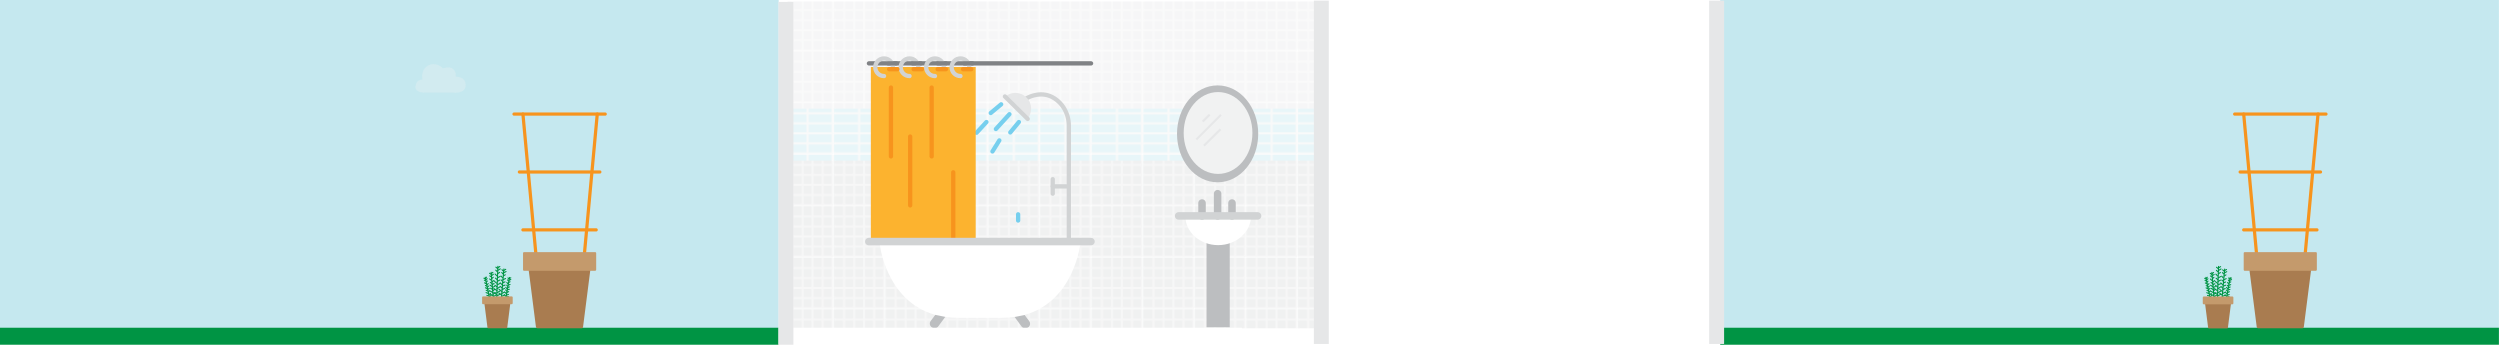 <?xml version="1.0" encoding="utf-8"?>
<!-- Generator: Adobe Illustrator 21.0.0, SVG Export Plug-In . SVG Version: 6.00 Build 0)  -->
<svg version="1.1" id="Layer_1" xmlns="http://www.w3.org/2000/svg" xmlns:xlink="http://www.w3.org/1999/xlink" x="0px" y="0px"
	 viewBox="0 0 2327.3 320.9" style="enable-background:new 0 0 2327.3 320.9;" xml:space="preserve">
<style type="text/css">
	.st0{fill:none;}
	.st1{fill:#C5E8EF;}
	.st2{fill:none;stroke:#F1F2F2;stroke-width:2;stroke-miterlimit:10;}
	.st3{fill:#E6E7E8;}
	.st4{opacity:0.6;}
	.st5{fill:#FFFFFF;}
	.st6{fill:none;stroke:#FFFFFF;stroke-width:5;stroke-miterlimit:10;}
	.st7{fill:#CFE5AE;}
	.st8{fill:#C2B59B;}
	.st9{fill:#A97C50;}
	.st10{fill:#8DC63F;}
	.st11{opacity:0.7;}
	.st12{fill:#DAF0F3;}
	.st13{fill:#009444;}
	.st14{fill:#808285;}
	.st15{fill:#D1D3D4;}
	.st16{fill:#6D6E71;}
	.st17{fill:#EFE5D8;}
	.st18{opacity:0.3;fill:#DAF0F3;}
	.st19{opacity:0.4;}
	.st20{fill:#A7A9AC;}
	.st21{fill:none;stroke:#FFFFFF;stroke-width:2;stroke-miterlimit:10;}
	.st22{fill:#FFE6CB;}
	.st23{fill:#C49A6C;}
	.st24{fill:#F1F2F2;}
	.st25{fill:#BCBEC0;}
	.st26{fill:#76CFEE;}
	.st27{fill:#0AABD6;}
	.st28{fill:url(#);}
	.st29{opacity:0.6;fill:url(#New_Pattern_Swatch_4);}
	.st30{opacity:0.4;fill:url(#New_Pattern);}
	.st31{fill:#0AABD6;stroke:#76CFEE;stroke-width:4;stroke-linecap:round;stroke-miterlimit:10;}
	.st32{fill:none;stroke:#A7A9AC;stroke-width:0.5;stroke-miterlimit:10;}
	.st33{fill:#F15A29;}
	.st34{fill:none;stroke:#F7941D;stroke-width:2;stroke-miterlimit:10;}
	.st35{fill:none;stroke:#F7941D;stroke-width:2;stroke-miterlimit:10;stroke-dasharray:2.009091e-02,1.999,2.009,0;}
	.st36{fill:none;stroke:#F7941D;stroke-width:2;stroke-miterlimit:10;stroke-dasharray:2.009,1.999,2.009091e-02,1.999,2.009,0;}
	.st37{fill:none;stroke:#F7941D;stroke-width:2;stroke-miterlimit:10;stroke-dasharray:1.982516e-02,5.938,1.982,0;}
	
		.st38{fill:none;stroke:#F7941D;stroke-width:2;stroke-miterlimit:10;stroke-dasharray:5.947,1.973,1.982516e-02,5.938,1.982,0;}
	.st39{fill:none;stroke:#F7941D;stroke-width:2;stroke-miterlimit:10;stroke-dasharray:1.920795e-02,1.911,1.921,0;}
	
		.st40{fill:none;stroke:#F7941D;stroke-width:2;stroke-miterlimit:10;stroke-dasharray:1.921,1.911,1.920795e-02,1.911,1.921,0;}
	.st41{clip-path:url(#SVGID_2_);}
	.st42{opacity:0.2;}
	.st43{clip-path:url(#SVGID_4_);}
	.st44{clip-path:url(#SVGID_6_);}
	.st45{clip-path:url(#SVGID_8_);}
	.st46{clip-path:url(#SVGID_10_);}
	.st47{clip-path:url(#SVGID_12_);}
	.st48{clip-path:url(#SVGID_14_);}
	.st49{clip-path:url(#SVGID_16_);}
	.st50{fill:#FFFFFF;stroke:#000000;stroke-miterlimit:10;}
	.st51{fill:#F7941D;}
	.st52{fill:none;stroke:#FFFFFF;stroke-width:8;stroke-linecap:round;stroke-miterlimit:10;}
	.st53{fill:none;stroke:#939598;stroke-width:4;stroke-linecap:round;stroke-linejoin:round;stroke-miterlimit:10;}
	.st54{fill:#808285;stroke:#FFFFFF;stroke-width:8;stroke-linecap:round;stroke-linejoin:round;stroke-miterlimit:10;}
	.st55{fill:#6D6E71;stroke:#FFFFFF;stroke-width:8;stroke-linejoin:round;stroke-miterlimit:10;}
	.st56{fill:#FBB040;stroke:#FFFFFF;stroke-width:8;stroke-linejoin:round;stroke-miterlimit:10;}
	.st57{fill:#808285;stroke:#FFFFFF;stroke-width:8;stroke-linejoin:round;stroke-miterlimit:10;}
	.st58{fill:none;stroke:#FFFFFF;stroke-width:10;stroke-linecap:round;stroke-linejoin:round;stroke-miterlimit:10;}
	.st59{fill:none;stroke:#FFFFFF;stroke-width:8;stroke-linecap:round;stroke-linejoin:round;stroke-miterlimit:10;}
	.st60{fill:none;stroke:#FFFFFF;stroke-width:8;stroke-linejoin:round;stroke-miterlimit:10;}
	.st61{fill:#F15A29;stroke:#FFFFFF;stroke-width:8;stroke-linejoin:round;stroke-miterlimit:10;}
	.st62{fill:#009444;stroke:#FFFFFF;stroke-width:8;stroke-linejoin:round;stroke-miterlimit:10;}
	.st63{fill:#8DC63F;stroke:#FFFFFF;stroke-width:8;stroke-linejoin:round;stroke-miterlimit:10;}
	.st64{fill:#FBB040;}
	.st65{fill:#BCBEC0;stroke:#FFFFFF;stroke-width:8;stroke-linejoin:round;stroke-miterlimit:10;}
	.st66{fill:#E6E7E8;stroke:#FFFFFF;stroke-width:8;stroke-linejoin:round;stroke-miterlimit:10;}
	.st67{fill:#FCB32F;}
	.st68{fill:#EF4136;}
	.st69{opacity:0.5;fill:#F1F2F2;}
	.st70{opacity:0.3;fill:#F1F2F2;}
	.st71{opacity:0.7;fill:#FFFFFF;}
	.st72{fill:none;stroke:#F7941D;stroke-width:3;stroke-linecap:round;stroke-miterlimit:10;}
	.st73{fill:none;stroke:#009444;stroke-linecap:round;stroke-miterlimit:10;}
	.st74{fill:#8C643E;}
	.st75{fill:none;stroke:#808285;stroke-width:4;stroke-linecap:round;stroke-miterlimit:10;}
	.st76{fill:none;stroke:#D1D3D4;stroke-width:4;stroke-linecap:round;stroke-miterlimit:10;}
	.st77{fill:#939598;stroke:#D1D3D4;stroke-width:4;stroke-linecap:round;stroke-miterlimit:10;}
	.st78{fill:#FCB32F;stroke:#FCB32F;stroke-width:4;stroke-linecap:round;stroke-miterlimit:10;}
	.st79{fill:none;stroke:#F7941D;stroke-width:4;stroke-linecap:round;stroke-miterlimit:10;}
	.st80{fill:none;stroke:#009444;stroke-width:4;stroke-linecap:round;stroke-miterlimit:10;}
	.st81{fill:#C5E8EF;stroke:#F7941D;stroke-width:4;stroke-linecap:round;stroke-miterlimit:10;}
	.st82{fill:#939598;stroke:#D1D3D4;stroke-width:7;stroke-linecap:round;stroke-miterlimit:10;}
	.st83{fill:none;stroke:#76CFEE;stroke-width:4;stroke-linecap:round;stroke-miterlimit:10;}
	.st84{fill:#E6E7E8;stroke:#808285;stroke-width:4;stroke-linecap:round;stroke-miterlimit:10;}
	.st85{fill:none;stroke:#BCBEC0;stroke-width:7;stroke-linecap:round;stroke-miterlimit:10;}
	.st86{fill:none;stroke:#E6E7E8;stroke-width:2;stroke-miterlimit:10;}
	.st87{opacity:0.7;fill:#DAF0F3;}
	.st88{fill:#BCBEC0;stroke:#BCBEC0;stroke-width:8;stroke-linejoin:round;stroke-miterlimit:10;}
	.st89{fill:none;stroke:#76CFEE;stroke-width:8;stroke-linejoin:round;stroke-miterlimit:10;}
	.st90{fill:#0AABD6;stroke:#0AABD6;stroke-width:8;stroke-linejoin:round;stroke-miterlimit:10;}
	.st91{fill:#808285;stroke:#808285;stroke-width:8;stroke-linejoin:round;stroke-miterlimit:10;}
	.st92{fill:none;stroke:#76CFEE;stroke-width:8;stroke-linecap:round;stroke-linejoin:round;stroke-miterlimit:10;}
	.st93{fill:none;stroke:#FFFFFF;stroke-width:3;stroke-linecap:round;stroke-linejoin:round;stroke-miterlimit:10;}
	.st94{fill:#8DC63F;stroke:#8DC63F;stroke-width:3;stroke-miterlimit:10;}
	.st95{fill:none;stroke:#8DC63F;stroke-width:3;stroke-linecap:round;stroke-linejoin:round;stroke-miterlimit:10;}
	.st96{fill:#009444;stroke:#009444;stroke-width:3;stroke-miterlimit:10;}
	.st97{fill:none;stroke:#8DC63F;stroke-width:3;stroke-linecap:round;stroke-miterlimit:10;}
</style>
<pattern  x="-87.7" y="-3551.9" width="47.7" height="47.7" patternUnits="userSpaceOnUse" id="New_Pattern" viewBox="0 -47.7 47.7 47.7" style="overflow:visible;">
	<g>
		<rect y="-47.7" class="st0" width="47.7" height="47.7"/>
		<rect x="0.1" y="-47.7" class="st1" width="46.7" height="46.7"/>
		<line class="st2" x1="23.5" y1="-47.7" x2="23.5" y2="-1"/>
		<line class="st2" x1="46.7" y1="-47.7" x2="46.7" y2="-1"/>
		<line class="st2" x1="0.1" y1="-10.3" x2="46.8" y2="-10.3"/>
		<line class="st2" x1="0" y1="-1" x2="46.7" y2="-1"/>
		<line class="st2" x1="0.1" y1="-29" x2="46.8" y2="-29"/>
		<line class="st2" x1="0.1" y1="-19.7" x2="46.8" y2="-19.7"/>
		<line class="st2" x1="0.1" y1="-38.3" x2="46.8" y2="-38.3"/>
	</g>
</pattern>
<pattern  x="-87.7" y="-3551.9" width="47.7" height="47.7" patternUnits="userSpaceOnUse" id="New_Pattern_Swatch_4" viewBox="0 -47.7 47.7 47.7" style="overflow:visible;">
	<g>
		<rect y="-47.7" class="st0" width="47.7" height="47.7"/>
		<rect x="0.1" y="-47.7" class="st3" width="46.7" height="46.7"/>
		<line class="st2" x1="9.5" y1="-47.7" x2="9.5" y2="-1"/>
		<line class="st2" x1="28.1" y1="-47.7" x2="28.1" y2="-1"/>
		<line class="st2" x1="18.8" y1="-47.7" x2="18.8" y2="-1"/>
		<line class="st2" x1="37.5" y1="-47.7" x2="37.5" y2="-1"/>
		<line class="st2" x1="46.7" y1="-47.7" x2="46.7" y2="-1"/>
		<line class="st2" x1="0.1" y1="-10.3" x2="46.8" y2="-10.3"/>
		<line class="st2" x1="0" y1="-1" x2="46.7" y2="-1"/>
		<line class="st2" x1="0.1" y1="-29" x2="46.8" y2="-29"/>
		<line class="st2" x1="0.1" y1="-19.7" x2="46.8" y2="-19.7"/>
		<line class="st2" x1="0.1" y1="-38.3" x2="46.8" y2="-38.3"/>
	</g>
</pattern>
<rect x="0" y="-1" class="st1" width="724.9" height="311.5"/>
<path class="st70" d="M410.6,86.2c-12.2,0-15.9,0-15.9,0s-8.1,0-7.9-5.2c0.1-5.1,3.4-6.9,6.5-6.9c0,0-2.1-7.9,4.2-12.4
	c6.3-4.4,12.8-0.5,14.7,2c0,0,5.6-2.3,9,0.1c3.4,2.5,3.3,6,3,7.6c0,0,9.4-0.5,9.3,7.9c-0.1,8.5-12.1,6.9-12.1,6.9L410.6,86.2z"/>
<rect y="305.1" class="st13" width="724.9" height="16.3"/>
<g>
	<rect x="1601.4" y="-1" class="st1" width="724.9" height="311.5"/>
	<rect x="1601.4" y="305.1" class="st13" width="724.9" height="16.3"/>
</g>
<g>
	<rect x="733.1" y="149.6" class="st29" width="500.4" height="156.1"/>
	<rect x="733" y="1.4" class="st29" width="500.4" height="99.7"/>
	<rect x="733.1" y="101.1" class="st30" width="500.4" height="48.5"/>
</g>
<ellipse class="st25" cx="1133.5" cy="124.6" rx="37.8" ry="45.1"/>
<line class="st31" x1="918.3" y1="113.6" x2="909.1" y2="123.6"/>
<path class="st5" d="M1005.8,226.3h-93.5h0h-93.5c0,0,5.4,53.8,51.8,66.8l-4.3,5.8c-1.3,1.8-0.9,4.3,0.9,5.7l0.5,0.3
	c1.8,1.3,4.3,0.9,5.7-0.9l6.6-9c3.8,0.6,7.9,0.9,12.2,0.9c1.5,0,3,0,4.4,0c6.3,0,11.5,0,15.7,0c0,0,0,0,0,0c11.9,0,15.8,0,15.7,0
	c1.4,0,2.9,0,4.4,0c4.3,0,8.4-0.3,12.2-0.9l6.6,9c1.3,1.8,3.9,2.2,5.7,0.9l0.5-0.3c1.8-1.3,2.2-3.9,0.9-5.7l-4.3-5.8
	C1000.3,280.1,1005.8,226.3,1005.8,226.3z"/>
<line class="st75" x1="808.9" y1="59" x2="1015.7" y2="59"/>
<g>
	<g>
		<path class="st76" d="M995,224V117.1c0-7.1-2.3-14-6.7-19.5c-1.8-2.2-4-4.3-6.8-6.1c-11.2-7.2-22.8-1.7-25.9,0"/>
		<path class="st3" d="M955.7,111.4c5.7-5.8,5.6-15.1-0.2-20.7c-5.8-5.7-15.1-5.6-20.7,0.2"/>
		<line class="st77" x1="935.5" y1="89.8" x2="956.7" y2="110.7"/>
	</g>
	<line class="st76" x1="980" y1="166.8" x2="980" y2="180.3"/>
	<line class="st76" x1="992.8" y1="173.5" x2="980" y2="173.5"/>
</g>
<rect x="812.7" y="64.4" class="st78" width="93.6" height="159.6"/>
<line class="st79" x1="829.4" y1="81.5" x2="829.4" y2="145.6"/>
<line class="st79" x1="847.3" y1="127.1" x2="847.3" y2="191.2"/>
<line class="st79" x1="867.3" y1="81.5" x2="867.3" y2="145.6"/>
<line class="st79" x1="887.4" y1="160.4" x2="887.4" y2="224.5"/>
<line class="st31" x1="948.5" y1="113.6" x2="940.5" y2="123.3"/>
<line class="st31" x1="930.3" y1="130.7" x2="923.9" y2="141"/>
<line class="st31" x1="939.7" y1="106.3" x2="927.1" y2="120.1"/>
<line class="st31" x1="932" y1="97.1" x2="922.3" y2="105.2"/>
<path class="st76" d="M823,70.8c-4.6,0-8.2-3.7-8.2-8.2s3.7-8.2,8.2-8.2s8.2,3.7,8.2,8.2"/>
<path class="st76" d="M846.7,70.8c-4.6,0-8.2-3.7-8.2-8.2s3.7-8.2,8.2-8.2s8.2,3.7,8.2,8.2"/>
<path class="st76" d="M870.4,70.8c-4.6,0-8.2-3.7-8.2-8.2s3.7-8.2,8.2-8.2s8.2,3.7,8.2,8.2"/>
<path class="st76" d="M894.1,70.8c-4.6,0-8.2-3.7-8.2-8.2s3.7-8.2,8.2-8.2s8.2,3.7,8.2,8.2"/>
<line class="st81" x1="827.7" y1="64.4" x2="835.4" y2="64.4"/>
<line class="st81" x1="850.5" y1="64.4" x2="858.2" y2="64.4"/>
<line class="st81" x1="872.9" y1="64.4" x2="880.6" y2="64.4"/>
<line class="st81" x1="896.5" y1="64.4" x2="904.2" y2="64.4"/>
<line class="st82" x1="808.8" y1="224.9" x2="1015.6" y2="224.9"/>
<path class="st25" d="M944.5,295.1l6.6,9c1.3,1.8,3.9,2.2,5.7,0.9l0.5-0.3c1.8-1.3,2.2-3.9,0.9-5.7l-4.3-5.8"/>
<path class="st25" d="M870.6,293.1l-4.3,5.8c-1.3,1.8-0.9,4.3,0.9,5.7l0.5,0.3c1.8,1.3,4.3,0.9,5.7-0.9l6.6-9"/>
<line class="st83" x1="947.8" y1="199.5" x2="947.8" y2="205.3"/>
<line class="st84" x1="872.9" y1="59" x2="880.6" y2="59"/>
<line class="st84" x1="897.6" y1="59" x2="905.3" y2="59"/>
<line class="st84" x1="849.5" y1="59" x2="857.2" y2="59"/>
<line class="st84" x1="826.8" y1="59" x2="834.4" y2="59"/>
<ellipse class="st24" cx="1133.9" cy="123.8" rx="32" ry="38.1"/>
<rect x="1123.2" y="213" class="st25" width="21.6" height="91.7"/>
<path class="st5" d="M1164.6,201c0,15-13.7,27.2-30.6,27.2s-30.6-12.2-30.6-27.2"/>
<line class="st85" x1="1133.5" y1="201" x2="1133.5" y2="180.3"/>
<line class="st85" x1="1119" y1="201" x2="1119" y2="189"/>
<line class="st85" x1="1146.9" y1="201" x2="1146.9" y2="189"/>
<line class="st82" x1="1097.2" y1="201" x2="1170.7" y2="201"/>
<g>
	<line class="st86" x1="1119.6" y1="113.2" x2="1126.1" y2="106.7"/>
	<line class="st86" x1="1113.7" y1="129.8" x2="1136.6" y2="106.9"/>
	<line class="st86" x1="1120.8" y1="135.6" x2="1136.2" y2="120.3"/>
</g>
<rect x="724.9" y="305.1" class="st5" width="431.2" height="16.3"/>
<rect x="724.7" y="1.8" class="st3" width="13.9" height="319.6"/>
<rect x="1223.1" y="0.6" class="st3" width="13.9" height="319.6"/>
<rect x="1591.1" y="0.6" class="st3" width="13.9" height="319.6"/>
<g>
	<g>
		<line class="st72" x1="2080.3" y1="106.2" x2="2165.3" y2="106.2"/>
		<line class="st72" x1="2088.7" y1="214" x2="2156.9" y2="214"/>
		<line class="st72" x1="2085.4" y1="160.1" x2="2160.2" y2="160.1"/>
		<line class="st72" x1="2088.7" y1="106.2" x2="2101.3" y2="243.3"/>
		<line class="st72" x1="2157.9" y1="106.2" x2="2145.3" y2="243.3"/>
	</g>
	<g>
		<path class="st9" d="M2143.3,305.6h-41c-0.8,0-1.4-0.6-1.5-1.4l-7.2-56.4c-0.1-0.9,0.6-1.7,1.5-1.7h55.3c0.9,0,1.7,0.8,1.5,1.7
			l-7.2,56.4C2144.7,305,2144.1,305.6,2143.3,305.6z"/>
		<path class="st23" d="M2155.8,252.1h-66.1c-0.6,0-1-0.4-1-1v-15.4c0-0.6,0.4-1,1-1h66.1c0.6,0,1,0.4,1,1v15.4
			C2156.8,251.6,2156.4,252.1,2155.8,252.1z"/>
	</g>
</g>
<g>
	<g>
		<g>
			<line class="st73" x1="2061.1" y1="277.4" x2="2059.1" y2="253.6"/>
			<line class="st73" x1="2060.9" y1="275.3" x2="2058.5" y2="274.2"/>
			<line class="st73" x1="2060.7" y1="272.5" x2="2058" y2="271.1"/>
			<line class="st73" x1="2060.4" y1="269.6" x2="2058.5" y2="268.5"/>
			<line class="st73" x1="2059.9" y1="266.8" x2="2057.9" y2="265.6"/>
			<line class="st73" x1="2059.8" y1="264" x2="2058.3" y2="263"/>
			<line class="st73" x1="2059.2" y1="261.1" x2="2057.7" y2="259.8"/>
			<line class="st73" x1="2059" y1="257.8" x2="2057.8" y2="256.9"/>
			<line class="st73" x1="2059.1" y1="255.5" x2="2057.6" y2="254.5"/>
			<line class="st73" x1="2059.2" y1="254.9" x2="2060.6" y2="253.7"/>
			<line class="st73" x1="2059.3" y1="256.8" x2="2061.2" y2="255.5"/>
			<line class="st73" x1="2059.6" y1="259.4" x2="2061" y2="258.2"/>
			<line class="st73" x1="2059.8" y1="262.5" x2="2061.7" y2="261.2"/>
			<line class="st73" x1="2060" y1="265.2" x2="2061.8" y2="264.1"/>
			<line class="st73" x1="2060.3" y1="267.8" x2="2062.3" y2="266.7"/>
			<line class="st73" x1="2060.5" y1="270.9" x2="2062.3" y2="269.4"/>
			<line class="st73" x1="2060.8" y1="274" x2="2062.9" y2="272.5"/>
			<line class="st73" x1="2061.2" y1="276.3" x2="2063.4" y2="274.8"/>
		</g>
		<g>
			<line class="st73" x1="2064.3" y1="276.7" x2="2065.3" y2="248"/>
			<line class="st73" x1="2064.4" y1="274.2" x2="2061.6" y2="272.5"/>
			<line class="st73" x1="2064.5" y1="270.8" x2="2061.5" y2="268.7"/>
			<line class="st73" x1="2064.6" y1="267.3" x2="2062.5" y2="265.6"/>
			<line class="st73" x1="2064.4" y1="263.8" x2="2062.2" y2="262.1"/>
			<line class="st73" x1="2064.7" y1="260.4" x2="2063" y2="259"/>
			<line class="st73" x1="2064.4" y1="256.9" x2="2062.8" y2="255.2"/>
			<line class="st73" x1="2064.6" y1="252.9" x2="2063.3" y2="251.7"/>
			<line class="st73" x1="2065.1" y1="250.2" x2="2063.4" y2="248.8"/>
			<line class="st73" x1="2065.3" y1="249.4" x2="2067.2" y2="248.2"/>
			<line class="st73" x1="2065.2" y1="251.8" x2="2067.6" y2="250.4"/>
			<line class="st73" x1="2065.1" y1="254.9" x2="2067" y2="253.7"/>
			<line class="st73" x1="2064.9" y1="258.7" x2="2067.4" y2="257.4"/>
			<line class="st73" x1="2064.8" y1="262" x2="2067.1" y2="260.8"/>
			<line class="st73" x1="2064.7" y1="265.2" x2="2067.3" y2="264.1"/>
			<line class="st73" x1="2064.6" y1="268.9" x2="2066.9" y2="267.4"/>
			<line class="st73" x1="2064.4" y1="272.6" x2="2067.2" y2="271.1"/>
			<line class="st73" x1="2064.6" y1="275.5" x2="2067.4" y2="273.9"/>
		</g>
		<g>
			<line class="st73" x1="2068.6" y1="277.1" x2="2071" y2="250.5"/>
			<line class="st73" x1="2068.8" y1="274.7" x2="2066.4" y2="273"/>
			<line class="st73" x1="2069.1" y1="271.6" x2="2066.5" y2="269.5"/>
			<line class="st73" x1="2069.4" y1="268.3" x2="2067.5" y2="266.7"/>
			<line class="st73" x1="2069.3" y1="265.2" x2="2067.4" y2="263.4"/>
			<line class="st73" x1="2069.8" y1="262" x2="2068.3" y2="260.7"/>
			<line class="st73" x1="2069.7" y1="258.7" x2="2068.2" y2="257.1"/>
			<line class="st73" x1="2070.1" y1="255" x2="2068.9" y2="253.8"/>
			<line class="st73" x1="2070.7" y1="252.6" x2="2069.1" y2="251.2"/>
			<line class="st73" x1="2070.8" y1="251.9" x2="2072.7" y2="250.9"/>
			<line class="st73" x1="2070.6" y1="254.1" x2="2072.9" y2="252.9"/>
			<line class="st73" x1="2070.4" y1="257" x2="2072.2" y2="255.9"/>
			<line class="st73" x1="2070.1" y1="260.5" x2="2072.4" y2="259.4"/>
			<line class="st73" x1="2069.8" y1="263.5" x2="2071.9" y2="262.5"/>
			<line class="st73" x1="2069.6" y1="266.4" x2="2072" y2="265.5"/>
			<line class="st73" x1="2069.3" y1="269.8" x2="2071.5" y2="268.5"/>
			<line class="st73" x1="2069" y1="273.3" x2="2071.6" y2="272"/>
			<line class="st73" x1="2069" y1="275.9" x2="2071.6" y2="274.7"/>
		</g>
		<g>
			<line class="st73" x1="2057.4" y1="277.4" x2="2053.5" y2="258.2"/>
			<line class="st73" x1="2057.1" y1="275.7" x2="2055" y2="275"/>
			<line class="st73" x1="2056.6" y1="273.4" x2="2054.3" y2="272.5"/>
			<line class="st73" x1="2056.1" y1="271" x2="2054.5" y2="270.3"/>
			<line class="st73" x1="2055.4" y1="268.8" x2="2053.7" y2="268"/>
			<line class="st73" x1="2055.1" y1="266.5" x2="2053.8" y2="265.9"/>
			<line class="st73" x1="2054.3" y1="264.2" x2="2053" y2="263.4"/>
			<line class="st73" x1="2053.8" y1="261.6" x2="2052.7" y2="261"/>
			<line class="st73" x1="2053.7" y1="259.7" x2="2052.4" y2="259.1"/>
			<line class="st73" x1="2053.7" y1="259.2" x2="2054.8" y2="258.1"/>
			<line class="st73" x1="2054" y1="260.8" x2="2055.4" y2="259.5"/>
			<line class="st73" x1="2054.4" y1="262.8" x2="2055.5" y2="261.7"/>
			<line class="st73" x1="2055" y1="265.4" x2="2056.4" y2="264.1"/>
			<line class="st73" x1="2055.4" y1="267.5" x2="2056.7" y2="266.4"/>
			<line class="st73" x1="2055.9" y1="269.7" x2="2057.4" y2="268.5"/>
			<line class="st73" x1="2056.4" y1="272.1" x2="2057.7" y2="270.7"/>
			<line class="st73" x1="2056.9" y1="274.6" x2="2058.5" y2="273.2"/>
			<line class="st73" x1="2057.5" y1="276.5" x2="2059" y2="275"/>
		</g>
		<g>
			<line class="st73" x1="2072.7" y1="277.7" x2="2076.1" y2="258.4"/>
			<line class="st73" x1="2073" y1="276" x2="2071.3" y2="274.6"/>
			<line class="st73" x1="2073.4" y1="273.7" x2="2071.6" y2="272"/>
			<line class="st73" x1="2073.8" y1="271.3" x2="2072.5" y2="270"/>
			<line class="st73" x1="2074" y1="269" x2="2072.7" y2="267.6"/>
			<line class="st73" x1="2074.5" y1="266.7" x2="2073.5" y2="265.7"/>
			<line class="st73" x1="2074.7" y1="264.3" x2="2073.7" y2="263"/>
			<line class="st73" x1="2075.1" y1="261.6" x2="2074.4" y2="260.7"/>
			<line class="st73" x1="2075.8" y1="259.9" x2="2074.7" y2="258.8"/>
			<line class="st73" x1="2075.9" y1="259.4" x2="2077.3" y2="258.8"/>
			<line class="st73" x1="2075.6" y1="261" x2="2077.4" y2="260.3"/>
			<line class="st73" x1="2075.3" y1="263.1" x2="2076.7" y2="262.4"/>
			<line class="st73" x1="2074.8" y1="265.6" x2="2076.6" y2="265"/>
			<line class="st73" x1="2074.4" y1="267.8" x2="2076.1" y2="267.2"/>
			<line class="st73" x1="2074.1" y1="269.9" x2="2075.9" y2="269.4"/>
			<line class="st73" x1="2073.6" y1="272.4" x2="2075.4" y2="271.6"/>
			<line class="st73" x1="2073.2" y1="274.9" x2="2075.2" y2="274.2"/>
			<line class="st73" x1="2073.1" y1="276.9" x2="2075" y2="276.1"/>
		</g>
	</g>
	<g>
		<path class="st9" d="M2073.4,305.7h-17.2c-0.3,0-0.6-0.2-0.6-0.6l-3-23.6c0-0.4,0.3-0.7,0.6-0.7h23.2c0.4,0,0.7,0.3,0.6,0.7
			l-3,23.6C2074,305.4,2073.8,305.7,2073.4,305.7z"/>
		<path class="st23" d="M2078.1,283.3h-26.5c-0.6,0-1-0.4-1-1V277c0-0.6,0.4-1,1-1h26.5c0.6,0,1,0.4,1,1v5.3
			C2079.1,282.8,2078.7,283.3,2078.1,283.3z"/>
	</g>
</g>
<g>
	<g>
		<line class="st72" x1="478.5" y1="106.2" x2="563.4" y2="106.2"/>
		<line class="st72" x1="486.8" y1="214" x2="555" y2="214"/>
		<line class="st72" x1="483.5" y1="160.1" x2="558.4" y2="160.1"/>
		<line class="st72" x1="486.8" y1="106.2" x2="499.5" y2="243.3"/>
		<line class="st72" x1="556" y1="106.2" x2="543.4" y2="243.3"/>
	</g>
	<g>
		<path class="st9" d="M541.4,305.6h-41c-0.8,0-1.4-0.6-1.5-1.4l-7.2-56.4c-0.1-0.9,0.6-1.7,1.5-1.7h55.3c0.9,0,1.7,0.8,1.5,1.7
			l-7.2,56.4C542.9,305,542.2,305.6,541.4,305.6z"/>
		<path class="st23" d="M554,252.1h-66.1c-0.6,0-1-0.4-1-1v-15.4c0-0.6,0.4-1,1-1H554c0.6,0,1,0.4,1,1v15.4
			C555,251.6,554.5,252.1,554,252.1z"/>
	</g>
</g>
<g>
	<g>
		<g>
			<line class="st73" x1="459.2" y1="277.3" x2="457.2" y2="253.5"/>
			<line class="st73" x1="459.1" y1="275.2" x2="456.7" y2="274.1"/>
			<line class="st73" x1="458.8" y1="272.3" x2="456.2" y2="270.9"/>
			<line class="st73" x1="458.6" y1="269.5" x2="456.7" y2="268.3"/>
			<line class="st73" x1="458" y1="266.7" x2="456.1" y2="265.4"/>
			<line class="st73" x1="457.9" y1="263.8" x2="456.4" y2="262.9"/>
			<line class="st73" x1="457.4" y1="260.9" x2="455.8" y2="259.7"/>
			<line class="st73" x1="457.1" y1="257.6" x2="455.9" y2="256.8"/>
			<line class="st73" x1="457.3" y1="255.4" x2="455.7" y2="254.4"/>
			<line class="st73" x1="457.3" y1="254.7" x2="458.8" y2="253.6"/>
			<line class="st73" x1="457.5" y1="256.7" x2="459.3" y2="255.3"/>
			<line class="st73" x1="457.7" y1="259.3" x2="459.2" y2="258.1"/>
			<line class="st73" x1="458" y1="262.4" x2="459.9" y2="261.1"/>
			<line class="st73" x1="458.2" y1="265.1" x2="459.9" y2="263.9"/>
			<line class="st73" x1="458.4" y1="267.7" x2="460.4" y2="266.6"/>
			<line class="st73" x1="458.7" y1="270.8" x2="460.5" y2="269.3"/>
			<line class="st73" x1="459" y1="273.9" x2="461.1" y2="272.4"/>
			<line class="st73" x1="459.4" y1="276.2" x2="461.5" y2="274.7"/>
		</g>
		<g>
			<line class="st73" x1="462.4" y1="276.6" x2="463.5" y2="247.9"/>
			<line class="st73" x1="462.5" y1="274.1" x2="459.8" y2="272.4"/>
			<line class="st73" x1="462.7" y1="270.6" x2="459.7" y2="268.6"/>
			<line class="st73" x1="462.8" y1="267.1" x2="460.6" y2="265.5"/>
			<line class="st73" x1="462.5" y1="263.7" x2="460.4" y2="262"/>
			<line class="st73" x1="462.8" y1="260.3" x2="461.2" y2="258.9"/>
			<line class="st73" x1="462.6" y1="256.8" x2="460.9" y2="255.1"/>
			<line class="st73" x1="462.8" y1="252.8" x2="461.5" y2="251.5"/>
			<line class="st73" x1="463.3" y1="250.1" x2="461.6" y2="248.7"/>
			<line class="st73" x1="463.4" y1="249.3" x2="465.3" y2="248.1"/>
			<line class="st73" x1="463.4" y1="251.7" x2="465.7" y2="250.3"/>
			<line class="st73" x1="463.2" y1="254.8" x2="465.1" y2="253.6"/>
			<line class="st73" x1="463.1" y1="258.6" x2="465.6" y2="257.3"/>
			<line class="st73" x1="463" y1="261.9" x2="465.2" y2="260.7"/>
			<line class="st73" x1="462.9" y1="265.1" x2="465.4" y2="263.9"/>
			<line class="st73" x1="462.7" y1="268.8" x2="465.1" y2="267.2"/>
			<line class="st73" x1="462.6" y1="272.5" x2="465.3" y2="271"/>
			<line class="st73" x1="462.8" y1="275.4" x2="465.5" y2="273.8"/>
		</g>
		<g>
			<line class="st73" x1="466.8" y1="277" x2="469.1" y2="250.4"/>
			<line class="st73" x1="467" y1="274.6" x2="464.5" y2="272.9"/>
			<line class="st73" x1="467.3" y1="271.4" x2="464.6" y2="269.4"/>
			<line class="st73" x1="467.6" y1="268.2" x2="465.6" y2="266.6"/>
			<line class="st73" x1="467.5" y1="265.1" x2="465.6" y2="263.3"/>
			<line class="st73" x1="467.9" y1="261.9" x2="466.5" y2="260.6"/>
			<line class="st73" x1="467.9" y1="258.6" x2="466.4" y2="257"/>
			<line class="st73" x1="468.2" y1="254.9" x2="467.1" y2="253.7"/>
			<line class="st73" x1="468.8" y1="252.5" x2="467.3" y2="251.1"/>
			<line class="st73" x1="469" y1="251.8" x2="470.8" y2="250.7"/>
			<line class="st73" x1="468.8" y1="254" x2="471.1" y2="252.8"/>
			<line class="st73" x1="468.6" y1="256.8" x2="470.4" y2="255.8"/>
			<line class="st73" x1="468.2" y1="260.4" x2="470.6" y2="259.3"/>
			<line class="st73" x1="468" y1="263.3" x2="470.1" y2="262.4"/>
			<line class="st73" x1="467.7" y1="266.3" x2="470.2" y2="265.4"/>
			<line class="st73" x1="467.4" y1="269.7" x2="469.7" y2="268.4"/>
			<line class="st73" x1="467.1" y1="273.2" x2="469.7" y2="271.9"/>
			<line class="st73" x1="467.2" y1="275.8" x2="469.8" y2="274.5"/>
		</g>
		<g>
			<line class="st73" x1="455.6" y1="277.2" x2="451.7" y2="258.1"/>
			<line class="st73" x1="455.3" y1="275.6" x2="453.2" y2="274.9"/>
			<line class="st73" x1="454.8" y1="273.3" x2="452.5" y2="272.4"/>
			<line class="st73" x1="454.3" y1="270.9" x2="452.6" y2="270.2"/>
			<line class="st73" x1="453.6" y1="268.7" x2="451.9" y2="267.9"/>
			<line class="st73" x1="453.2" y1="266.4" x2="451.9" y2="265.8"/>
			<line class="st73" x1="452.5" y1="264.1" x2="451.1" y2="263.3"/>
			<line class="st73" x1="452" y1="261.4" x2="450.9" y2="260.8"/>
			<line class="st73" x1="451.9" y1="259.6" x2="450.5" y2="259"/>
			<line class="st73" x1="451.9" y1="259.1" x2="452.9" y2="258"/>
			<line class="st73" x1="452.2" y1="260.7" x2="453.5" y2="259.4"/>
			<line class="st73" x1="452.6" y1="262.7" x2="453.7" y2="261.6"/>
			<line class="st73" x1="453.1" y1="265.3" x2="454.5" y2="264"/>
			<line class="st73" x1="453.6" y1="267.4" x2="454.9" y2="266.3"/>
			<line class="st73" x1="454" y1="269.5" x2="455.5" y2="268.4"/>
			<line class="st73" x1="454.5" y1="272" x2="455.8" y2="270.6"/>
			<line class="st73" x1="455" y1="274.5" x2="456.6" y2="273.1"/>
			<line class="st73" x1="455.6" y1="276.4" x2="457.2" y2="274.9"/>
		</g>
		<g>
			<line class="st73" x1="470.9" y1="277.6" x2="474.3" y2="258.3"/>
			<line class="st73" x1="471.2" y1="275.9" x2="469.5" y2="274.5"/>
			<line class="st73" x1="471.6" y1="273.6" x2="469.8" y2="271.9"/>
			<line class="st73" x1="472" y1="271.2" x2="470.7" y2="269.9"/>
			<line class="st73" x1="472.1" y1="268.9" x2="470.8" y2="267.5"/>
			<line class="st73" x1="472.6" y1="266.6" x2="471.7" y2="265.5"/>
			<line class="st73" x1="472.8" y1="264.2" x2="471.8" y2="262.9"/>
			<line class="st73" x1="473.3" y1="261.5" x2="472.5" y2="260.6"/>
			<line class="st73" x1="473.9" y1="259.8" x2="472.9" y2="258.7"/>
			<line class="st73" x1="474.1" y1="259.3" x2="475.5" y2="258.6"/>
			<line class="st73" x1="473.8" y1="260.9" x2="475.5" y2="260.2"/>
			<line class="st73" x1="473.4" y1="263" x2="474.8" y2="262.3"/>
			<line class="st73" x1="473" y1="265.5" x2="474.8" y2="264.8"/>
			<line class="st73" x1="472.6" y1="267.7" x2="474.2" y2="267.1"/>
			<line class="st73" x1="472.2" y1="269.8" x2="474.1" y2="269.3"/>
			<line class="st73" x1="471.8" y1="272.3" x2="473.5" y2="271.5"/>
			<line class="st73" x1="471.3" y1="274.8" x2="473.3" y2="274.1"/>
			<line class="st73" x1="471.2" y1="276.7" x2="473.2" y2="276"/>
		</g>
	</g>
	<g>
		<path class="st9" d="M471.6,305.6h-17.2c-0.3,0-0.6-0.2-0.6-0.6l-3-23.6c0-0.4,0.3-0.7,0.6-0.7h23.2c0.4,0,0.7,0.3,0.6,0.7
			l-3,23.6C472.2,305.3,471.9,305.6,471.6,305.6z"/>
		<path class="st23" d="M476.3,283.2h-26.5c-0.6,0-1-0.4-1-1v-5.3c0-0.6,0.4-1,1-1h26.5c0.6,0,1,0.4,1,1v5.3
			C477.3,282.7,476.8,283.2,476.3,283.2z"/>
	</g>
</g>
</svg>
